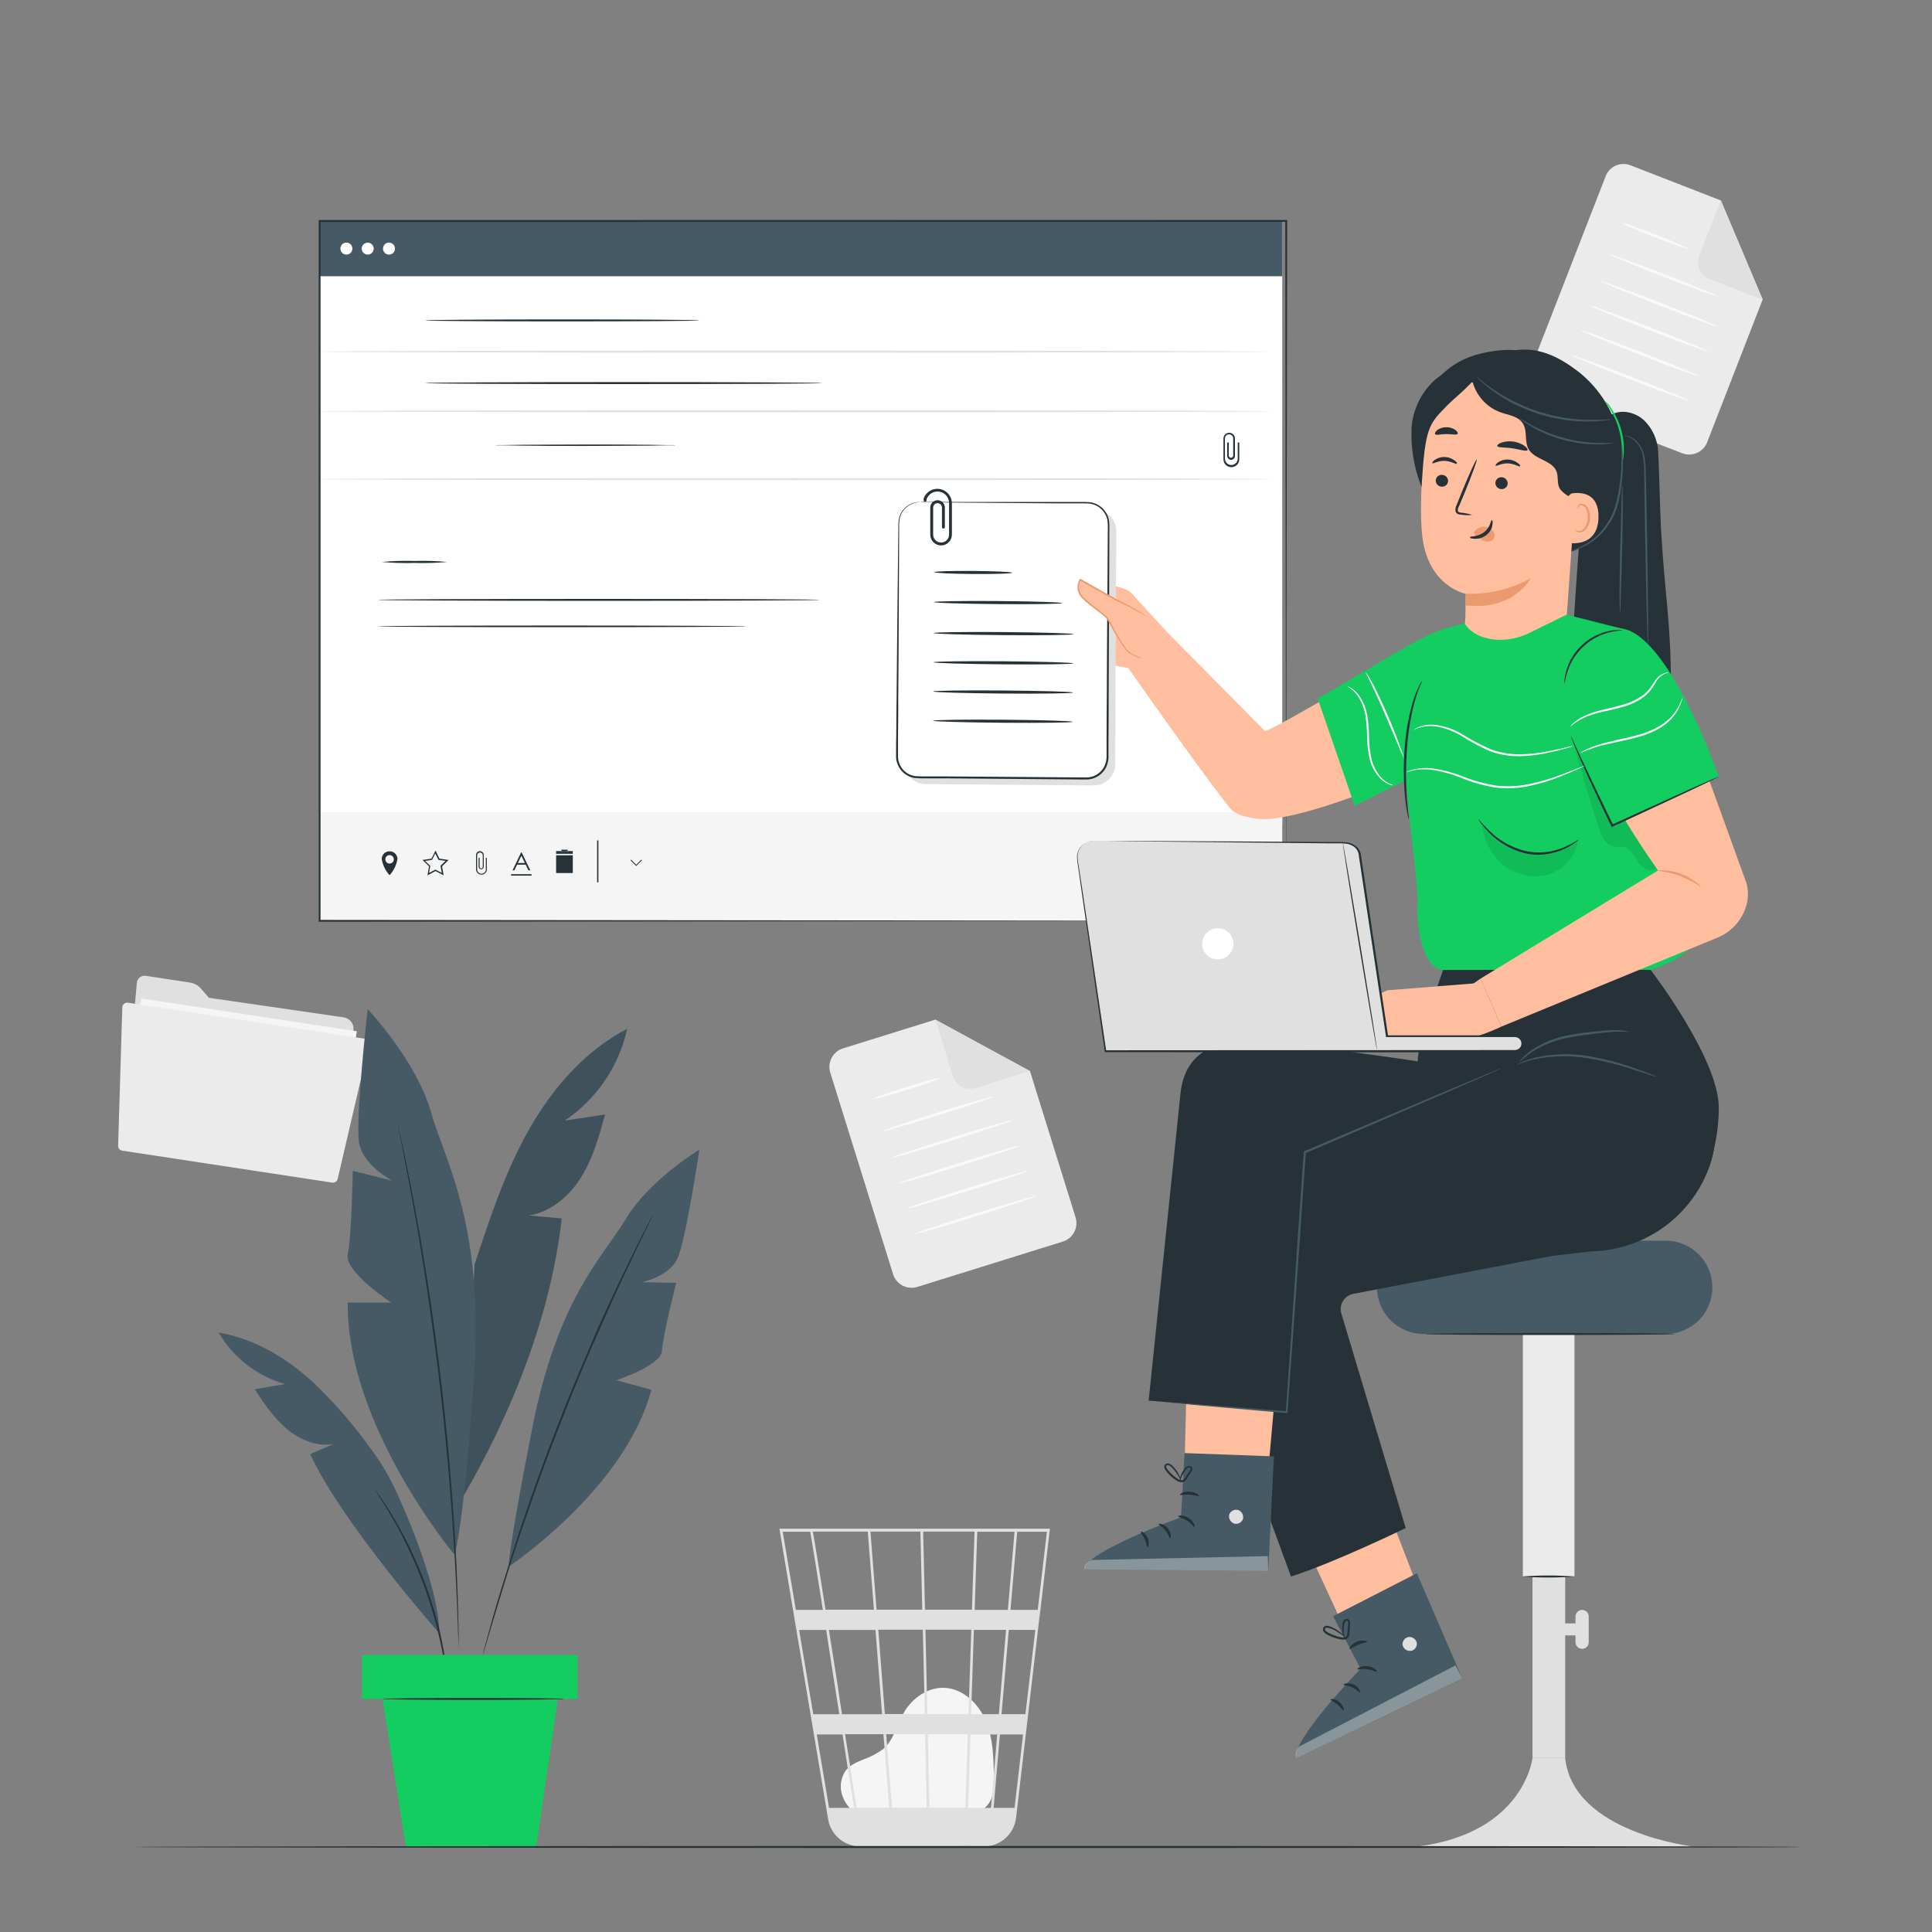 <svg width="840" height="840" viewBox="0 0 840 840" fill="none" xmlns="http://www.w3.org/2000/svg">
<rect x="0" y="0" width="840" height="840" fill="#808080" stroke="none"/>
<path d="M370.927 787.634C368.424 785.484 362.813 778.646 367.13 770.7C368.726 767.794 372.086 766.349 375.144 765.072C378.284 764.014 381.242 762.478 383.914 760.519C388.668 756.487 389.978 749.767 393.137 744.358C396.766 738.158 403.519 733.522 410.676 733.841C418.858 734.227 425.678 740.897 428.77 748.524C431.861 756.151 431.978 764.602 432.13 772.834C432.13 777.386 431.962 782.527 428.618 785.602C425.275 788.676 420.89 788.458 416.724 788.34L372.002 786.962" fill="#F5F5F5"/>
<path d="M456.473 664.658H338.873L360.058 790.978C360.498 793.616 361.68 796.075 363.464 798.068C365.249 800.061 367.563 801.506 370.138 802.234L370.558 802.351C370.894 802.435 371.23 802.553 371.599 802.62C372.387 802.77 373.184 802.859 373.985 802.889V803.04L374.556 802.956H426.989C427.953 802.956 428.916 802.86 429.862 802.671C432.923 802.196 435.746 800.732 437.897 798.502C440.048 796.273 441.409 793.399 441.773 790.322L451.92 703.248L452.374 699.787L456.406 665.28L456.473 664.658ZM434.28 745.298H422.218L423.427 708.641H437.422L434.28 745.298ZM438.598 708.641H450.139L445.838 745.298H435.456L438.598 708.641ZM404.107 785.921L403.368 754.001H420.756L419.698 785.921H404.107ZM385.308 754.001H402.209L402.931 785.921H387.811L385.308 754.001ZM386.618 785.921H372.456C371.112 777.319 369.365 766.147 367.416 754.001H384.098L386.618 785.921ZM384.72 745.231L381.864 708.574H401.234L402.091 745.231H384.72ZM403.2 745.231L402.36 708.574H422.302L421.075 745.231H403.2ZM402.158 699.871L401.369 665.902H423.713L422.587 699.871H402.158ZM400.982 699.871H381.108L378.454 665.902H400.176L400.982 699.871ZM379.966 699.871H358.915C358.176 695.167 357.47 690.732 356.832 686.734C354.648 673.008 353.825 667.85 353.354 665.902H377.294L379.966 699.871ZM380.654 708.658L383.494 745.315H366.089C365.501 741.602 364.913 737.839 364.409 734.076C363.048 725.424 361.67 716.772 360.394 708.658H380.654ZM364.946 745.315H353.59L347.441 708.658H359.201C360.914 719.897 362.88 732.48 364.913 745.231L364.946 745.315ZM366.324 754.118C368.004 765.139 369.684 775.958 371.364 786.039H360.461L355.118 754.118H366.324ZM420.907 786.039L421.966 754.118H433.574L430.853 786.039H420.907ZM423.763 699.938L424.889 665.969H441.101L438.211 699.938H423.763ZM352.279 665.969C352.75 668.438 354.9 681.794 357.773 699.938H346.013L340.318 665.969H352.279ZM441.118 786.039H432.012L434.734 754.118H444.814L441.118 786.039ZM451.198 699.938H439.354L442.26 665.969H455.179L451.198 699.938Z" fill="#E0E0E0"/>
<path d="M462.201 539.784L398.748 559.558C396.643 560.192 394.372 559.975 392.425 558.954C390.478 557.934 389.008 556.19 388.332 554.098L360.965 466.267C360.33 464.162 360.547 461.892 361.568 459.944C362.589 457.997 364.332 456.527 366.425 455.851L406.661 443.318L447.821 465.713L467.661 529.368C468.296 531.473 468.079 533.743 467.058 535.691C466.038 537.638 464.294 539.108 462.201 539.784V539.784Z" fill="#EBEBEB"/>
<path d="M406.661 443.318L414.372 468.031C414.99 469.981 416.355 471.606 418.169 472.55C419.983 473.495 422.097 473.682 424.049 473.071L447.821 465.662L406.661 443.318Z" fill="#E0E0E0"/>
<path d="M408.727 468.72C408.828 469.039 402.343 471.341 394.229 473.861C386.114 476.381 379.478 478.178 379.378 477.859C379.277 477.54 385.778 475.238 393.876 472.718C401.974 470.198 408.643 468.367 408.727 468.72Z" fill="#FAFAFA"/>
<path d="M432.046 476.75C432.146 477.07 421.411 480.698 408.072 484.848C394.733 488.998 383.83 492.122 383.729 491.803C383.628 491.484 394.363 487.855 407.719 483.706C421.075 479.556 431.945 476.431 432.046 476.75Z" fill="#FAFAFA"/>
<path d="M440.042 487.066C440.143 487.385 428.434 491.316 413.885 495.852C399.336 500.388 387.475 503.798 387.374 503.479C387.274 503.16 398.983 499.229 413.532 494.693C428.081 490.157 439.942 486.746 440.042 487.066Z" fill="#FAFAFA"/>
<path d="M443.52 498.07C443.621 498.389 431.911 502.32 417.362 506.856C402.814 511.392 390.953 514.802 390.852 514.483C390.751 514.164 402.461 510.233 417.01 505.697C431.558 501.161 443.369 497.75 443.52 498.07Z" fill="#FAFAFA"/>
<path d="M446.88 509.04C446.981 509.359 435.271 513.29 420.739 517.826C406.207 522.362 394.313 525.773 394.212 525.453C394.111 525.134 405.821 521.22 420.37 516.684C434.918 512.148 446.88 508.771 446.88 509.04Z" fill="#FAFAFA"/>
<path d="M450.324 520.094C450.425 520.414 438.715 524.345 424.183 528.881C409.651 533.417 397.774 536.827 397.673 536.508C397.572 536.189 409.282 532.258 423.814 527.722C438.346 523.186 450.24 519.775 450.324 520.094Z" fill="#FAFAFA"/>
<path d="M731.438 197.081L669.497 173.04C667.457 172.22 665.821 170.633 664.938 168.619C664.055 166.606 663.997 164.327 664.776 162.271L698.124 76.591C698.518 75.573 699.109 74.643 699.863 73.854C700.616 73.065 701.518 72.432 702.517 71.992C703.516 71.552 704.592 71.313 705.683 71.29C706.774 71.266 707.859 71.457 708.876 71.854L748.171 87.142L766.382 130.2L742.207 192.36C741.387 194.399 739.8 196.036 737.786 196.919C735.773 197.801 733.494 197.859 731.438 197.081V197.081Z" fill="#EBEBEB"/>
<path d="M748.171 87.041L738.78 111.166C738.4 112.116 738.213 113.132 738.229 114.155C738.245 115.178 738.465 116.188 738.874 117.125C739.283 118.063 739.875 118.91 740.615 119.618C741.354 120.325 742.226 120.878 743.181 121.246L766.382 130.267L748.171 87.041Z" fill="#E0E0E0"/>
<path d="M733.958 108.158C733.841 108.478 727.339 106.226 719.426 103.118C711.514 100.01 705.197 97.289 705.314 96.986C705.432 96.684 711.95 98.918 719.863 102.026C727.776 105.134 734.16 107.856 733.958 108.158Z" fill="#FAFAFA"/>
<path d="M747.163 129.007C747.045 129.31 736.394 125.462 723.374 120.389C710.354 115.315 699.854 110.964 700.006 110.662C700.157 110.359 710.774 114.24 723.811 119.28C736.848 124.32 747.281 128.688 747.163 129.007Z" fill="#FAFAFA"/>
<path d="M746.978 142.044C746.861 142.363 735.218 138.13 721.056 132.602C706.894 127.075 695.52 122.354 695.52 122.052C695.52 121.75 707.28 125.966 721.442 131.494C735.605 137.021 747.096 141.742 746.978 142.044Z" fill="#FAFAFA"/>
<path d="M742.795 152.88C742.678 153.182 731.035 148.966 716.873 143.438C702.71 137.911 691.27 133.19 691.387 132.871C691.505 132.552 703.147 136.802 717.31 142.313C731.472 147.823 742.93 152.477 742.795 152.88Z" fill="#FAFAFA"/>
<path d="M738.629 163.548C738.494 163.85 726.869 159.634 712.706 154.106C698.544 148.579 687.086 143.858 687.204 143.539C687.322 143.22 698.964 147.454 713.143 152.981C727.322 158.508 738.746 163.229 738.629 163.548Z" fill="#FAFAFA"/>
<path d="M734.446 174.283C734.311 174.602 722.685 170.369 708.523 164.858C694.361 159.348 682.903 154.56 683.038 154.291C683.172 154.022 694.798 158.205 708.96 163.733C723.122 169.26 734.563 173.981 734.446 174.283Z" fill="#FAFAFA"/>
<path d="M149.52 442.344C150.808 442.559 151.963 443.266 152.74 444.316C153.517 445.366 153.857 446.677 153.686 447.972C153.434 449.652 153.182 451.332 153.082 452.138L147.37 489.619C147.225 490.469 146.759 491.232 146.067 491.748C145.376 492.264 144.513 492.494 143.657 492.391L57.876 479.338C57.06 479.191 56.328 478.747 55.819 478.093C55.311 477.439 55.062 476.619 55.121 475.793L59.506 427.224C59.554 426.783 59.688 426.356 59.902 425.968C60.116 425.579 60.404 425.237 60.751 424.961C61.098 424.684 61.496 424.479 61.922 424.357C62.349 424.235 62.795 424.199 63.235 424.25L82.639 427.207C84.468 427.499 86.138 428.42 87.36 429.811L90.838 433.826L149.52 442.344Z" fill="#E0E0E0"/>
<path d="M155.136 448.371L61.395 434.11L52.79 490.68L146.53 504.94L155.136 448.371Z" fill="#F5F5F5"/>
<path d="M53.172 438.06L51.358 498.137C51.343 498.65 51.516 499.151 51.843 499.547C52.171 499.943 52.631 500.206 53.138 500.287L144.48 514.181C145.013 514.255 145.553 514.122 145.991 513.81C146.429 513.497 146.73 513.029 146.832 512.501L160.406 454.205C160.473 453.925 160.481 453.635 160.432 453.352C160.382 453.069 160.276 452.799 160.118 452.559C159.961 452.318 159.757 452.112 159.517 451.953C159.278 451.794 159.009 451.686 158.726 451.634L55.625 435.96C55.321 435.911 55.011 435.929 54.715 436.012C54.419 436.095 54.145 436.242 53.912 436.442C53.679 436.642 53.492 436.89 53.364 437.169C53.236 437.449 53.17 437.753 53.172 438.06V438.06Z" fill="#EBEBEB"/>
<path d="M272.664 447.317C254.184 456.926 239.921 473.441 229.706 491.652C219.492 509.863 212.906 529.805 206.388 549.646L200.676 651.84C222.23 615.166 239.551 572.04 244.222 529.754L229.874 528.461C239.501 526.999 247.565 520.061 252.706 511.762C257.846 503.462 260.484 493.97 263.071 484.579L245.566 487.2C259.391 477.885 269.097 463.602 272.664 447.317V447.317Z" fill="#455A64"/>
<g opacity="0.3">
<path opacity="0.3" d="M272.664 447.317C254.184 456.926 239.921 473.441 229.706 491.652C219.492 509.863 212.906 529.805 206.388 549.646L200.676 651.84C222.23 615.166 239.551 572.04 244.222 529.754L229.874 528.461C239.501 526.999 247.565 520.061 252.706 511.762C257.846 503.462 260.484 493.97 263.071 484.579L245.566 487.2C259.391 477.885 269.097 463.602 272.664 447.317V447.317Z" fill="black"/>
</g>
<path d="M197.484 675.83C197.484 675.83 150.679 619.819 151.2 566.345H170.117C170.117 566.345 149.52 552.838 151.2 545.278C152.88 537.718 153.384 509.04 153.384 509.04L170.671 513.374C170.671 513.374 157.702 506.89 156.089 496.574C154.476 486.259 159.869 438.782 159.869 438.782C159.869 438.782 180.936 460.925 187.421 483.605C193.906 506.285 210.941 532.762 205.901 601.91C200.861 671.059 197.484 675.83 197.484 675.83Z" fill="#455A64"/>
<path d="M221.206 681.123C221.206 681.123 271.925 647.338 283.181 604.229L267.977 600.096C267.977 600.096 287.448 593.729 287.801 587.295C288.154 580.86 294 557.76 294 557.76L279.166 557.458C279.166 557.458 290.926 555.072 294.554 547.176C298.183 539.28 304.08 499.851 304.08 499.851C304.08 499.851 282.24 513.055 272.16 529.872C262.08 546.689 242.525 564.245 231.403 620.928C220.282 677.611 221.206 681.123 221.206 681.123Z" fill="#455A64"/>
<path d="M172.654 487.704C172.728 487.889 172.784 488.08 172.822 488.275L173.225 489.955L174.703 496.675C175.358 499.548 176.114 503.093 176.938 507.209C177.761 511.325 178.735 516.012 179.676 521.22C181.692 531.603 183.809 544.035 185.976 557.844C188.143 571.654 190.193 586.908 192.074 602.935C193.956 618.963 195.334 634.284 196.426 648.295C197.518 662.307 198.24 674.823 198.66 685.39C198.912 690.682 199.046 695.47 199.164 699.653C199.282 703.836 199.382 707.482 199.416 710.439C199.45 713.395 199.416 715.63 199.416 717.243V719.007C199.442 719.207 199.442 719.411 199.416 719.611C199.394 719.416 199.394 719.219 199.416 719.023C199.416 718.57 199.416 717.982 199.416 717.243C199.416 715.563 199.282 713.362 199.181 710.439C199.08 707.515 198.979 703.87 198.778 699.67C198.576 695.47 198.442 690.699 198.139 685.423C197.635 674.856 196.795 662.307 195.72 648.363C194.645 634.419 193.133 619.131 191.302 603.103C189.47 587.076 187.354 571.855 185.287 558.029C183.221 544.203 181.104 531.804 179.172 521.405C178.265 516.197 177.341 511.51 176.551 507.377C175.762 503.244 175.073 499.699 174.485 496.81C173.897 493.92 173.46 491.77 173.158 490.09C173.023 489.367 172.906 488.779 172.838 488.41C172.751 488.182 172.689 487.945 172.654 487.704Z" fill="#263238"/>
<path d="M190.999 710.136C190.999 710.136 148.159 661.55 134.87 632.167L144.95 627.883C137.676 629.076 130.217 625.951 124.572 621.163C118.927 616.375 114.794 610.176 110.729 604.01L123.95 601.776C111.802 598.305 101.455 590.292 95.054 579.398C110.662 581.969 124.79 590.537 136.416 601.238C145.657 610.113 154.049 619.832 161.482 630.269C165.223 635.286 168.48 640.647 171.209 646.279C178.366 661.198 191.016 692.294 190.999 710.136Z" fill="#455A64"/>
<path d="M283.92 528.142C283.874 528.312 283.806 528.476 283.718 528.629L283.063 530.04L280.459 535.433C278.158 540.103 274.915 546.891 270.967 555.307C267.019 563.724 262.483 573.787 257.527 585.094C252.571 596.4 247.531 608.883 242.407 622.054C237.283 635.225 232.714 648.01 228.698 659.635C224.683 671.261 221.29 681.795 218.618 690.665C215.947 699.535 213.713 706.759 212.268 711.749L210.588 717.495C210.386 718.116 210.235 718.603 210.118 718.99C210 719.376 209.95 719.494 209.933 719.477C209.94 719.329 209.963 719.183 210 719.04C210.101 718.654 210.218 718.167 210.386 717.528C210.756 716.151 211.26 714.168 211.915 711.749C213.259 706.709 215.275 699.485 218.014 690.581C220.752 681.677 224.045 671.11 227.976 659.451C231.907 647.791 236.527 635.074 241.634 621.835C246.742 608.597 251.966 596.098 256.754 584.875C261.542 573.653 266.297 563.539 270.312 555.139C274.327 546.739 277.67 540.019 280.056 535.383L282.811 530.057C283.114 529.503 283.349 529.049 283.55 528.696C283.752 528.343 283.92 528.125 283.92 528.142Z" fill="#263238"/>
<path d="M194.628 730.968C194.521 730.682 194.453 730.382 194.426 730.078C194.309 729.389 194.174 728.532 194.006 727.491C193.67 725.256 193.116 722.014 192.326 718.049C191.537 714.084 190.462 709.363 189.067 704.206C187.673 699.048 185.842 693.437 183.674 687.641C181.507 681.845 179.088 676.486 176.77 671.664C174.451 666.842 172.133 662.592 170.05 659.098C167.966 655.603 166.286 652.815 165.01 650.916L163.615 648.699C163.426 648.456 163.278 648.183 163.178 647.892C163.397 648.103 163.589 648.34 163.75 648.598C164.17 649.169 164.674 649.858 165.278 650.714C166.606 652.562 168.42 655.318 170.537 658.795C172.654 662.273 175.006 666.49 177.408 671.294C179.81 676.099 182.196 681.526 184.414 687.339C186.631 693.151 188.429 698.88 189.84 703.92C191.251 708.96 192.242 713.849 192.948 717.864C193.654 721.879 194.124 725.122 194.342 727.373C194.443 728.431 194.527 729.288 194.594 729.977C194.653 730.304 194.664 730.638 194.628 730.968V730.968Z" fill="#263238"/>
<path d="M251.143 719.527H157.399V738.646H251.143V719.527Z" fill="#13CD61"/>
<path d="M166.337 738.662L176.467 802.973H233.117L242.559 738.662H166.337Z" fill="#13CD61"/>
<path d="M245.398 738.662C245.398 738.898 227.657 739.099 205.783 739.099C183.91 739.099 166.186 738.898 166.186 738.662C166.186 738.427 183.91 738.226 205.783 738.226C227.657 738.226 245.398 738.41 245.398 738.662Z" fill="#263238"/>
<path d="M557.491 96.079H138.885V358.277H557.491V96.079Z" fill="white"/>
<path d="M557.491 96.079H138.885V120.103H557.491V96.079Z" fill="#455A64"/>
<path d="M557.491 353.085H138.734V400.361H557.491V353.085Z" fill="#F5F5F5"/>
<path d="M224.818 375.95H228.564L229.74 378.403H230.546L226.8 370.591H226.582L222.835 378.403H223.642L224.818 375.95ZM226.699 372.053L228.211 375.228H225.12L226.699 372.053Z" fill="#263238"/>
<path d="M231.101 380.083H222.23V380.705H231.101V380.083Z" fill="#263238"/>
<path d="M169.68 370.138H169.092C168.242 370.197 167.447 370.577 166.867 371.201C166.287 371.825 165.965 372.646 165.967 373.498C166.385 375.978 167.465 378.3 169.092 380.218C169.092 380.218 169.31 380.621 169.68 380.218C171.307 378.3 172.387 375.978 172.805 373.498C172.807 372.646 172.485 371.825 171.905 371.201C171.325 370.577 170.53 370.197 169.68 370.138V370.138ZM169.378 375.463C169.011 375.463 168.654 375.354 168.349 375.151C168.045 374.947 167.808 374.657 167.669 374.319C167.529 373.98 167.494 373.607 167.567 373.249C167.639 372.89 167.817 372.56 168.077 372.303C168.337 372.045 168.668 371.87 169.028 371.801C169.387 371.731 169.759 371.77 170.097 371.913C170.434 372.055 170.721 372.295 170.922 372.601C171.123 372.907 171.229 373.266 171.226 373.632C171.226 374.115 171.035 374.578 170.695 374.921C170.356 375.264 169.894 375.459 169.411 375.463H169.378Z" fill="#263238"/>
<path d="M211.243 378C211.243 378.503 211.043 378.986 210.687 379.342C210.331 379.698 209.848 379.898 209.345 379.898C208.841 379.898 208.359 379.698 208.003 379.342C207.646 378.986 207.446 378.503 207.446 378V371.868C207.446 371.543 207.576 371.231 207.806 371.001C208.036 370.771 208.348 370.642 208.673 370.642C208.998 370.642 209.31 370.771 209.54 371.001C209.77 371.231 209.899 371.543 209.899 371.868V377.059C209.865 377.213 209.781 377.352 209.659 377.452C209.537 377.553 209.385 377.61 209.227 377.614C209.067 377.61 208.913 377.554 208.788 377.454C208.663 377.354 208.576 377.215 208.538 377.059V372.96H208.085V376.79V376.975C208.125 377.247 208.26 377.496 208.466 377.677C208.672 377.859 208.936 377.961 209.21 377.966C209.484 377.958 209.746 377.854 209.952 377.673C210.157 377.492 210.293 377.246 210.336 376.975V376.874C210.338 376.846 210.338 376.818 210.336 376.79V371.75C210.336 371.305 210.159 370.877 209.844 370.562C209.529 370.247 209.102 370.07 208.656 370.07C208.211 370.07 207.783 370.247 207.468 370.562C207.153 370.877 206.976 371.305 206.976 371.75V378.168C207.034 378.752 207.307 379.293 207.742 379.687C208.176 380.081 208.741 380.3 209.328 380.301C209.914 380.304 210.479 380.086 210.912 379.69C211.345 379.295 211.613 378.752 211.663 378.168V378.168V372.96H211.21L211.243 378Z" fill="#263238"/>
<path d="M191.05 373.33L189.37 369.768L187.606 373.33L183.691 373.901L186.53 376.673L185.858 380.57L189.37 378.722L192.881 380.57L192.209 376.673L195.048 373.901L191.05 373.33ZM192.058 379.529L189.302 378.084L186.547 379.529L187.051 376.622V376.471L184.8 374.304L187.874 373.85L189.252 371.062L190.63 373.85L193.704 374.304L191.638 376.32L191.52 376.438L192.058 379.529Z" fill="#263238"/>
<path d="M260.182 365.4H259.61V383.628H260.182V365.4Z" fill="#263238"/>
<path d="M249.043 371.851H241.786V379.579H249.043V371.851Z" fill="#263238"/>
<path d="M244.07 370.037V370.625H246.742V370.037H249.026V371.229H241.786V370.037H244.07Z" fill="#263238"/>
<path d="M246.742 369.432H244.07V370.02H246.742V369.432Z" fill="#263238"/>
<path d="M246.742 370.037H244.07V370.625H246.742V370.037Z" fill="#263238"/>
<path d="M276.612 375.984L278.83 373.766L279.099 374.035L276.612 376.522L274.109 374.035L274.378 373.766L276.612 375.984Z" fill="#263238"/>
<path d="M534.408 188.16C533.769 188.164 533.155 188.414 532.695 188.858C532.235 189.302 531.964 189.907 531.938 190.546V190.546V199.92C531.999 200.79 532.388 201.604 533.025 202.198C533.663 202.793 534.502 203.124 535.374 203.124C536.246 203.124 537.085 202.793 537.723 202.198C538.36 201.604 538.749 200.79 538.81 199.92V199.92V192.36H538.138V199.601C538.083 200.301 537.767 200.955 537.251 201.431C536.736 201.908 536.059 202.173 535.357 202.173C534.655 202.173 533.979 201.908 533.463 201.431C532.948 200.955 532.631 200.301 532.577 199.601V190.63C532.577 190.153 532.766 189.696 533.103 189.358C533.44 189.021 533.898 188.832 534.374 188.832C534.851 188.832 535.308 189.021 535.646 189.358C535.983 189.696 536.172 190.153 536.172 190.63V198.24C536.119 198.464 535.993 198.663 535.813 198.806C535.633 198.949 535.411 199.028 535.181 199.03C534.961 199.015 534.751 198.93 534.582 198.788C534.413 198.646 534.293 198.454 534.24 198.24V192.377H533.568V197.988V198.24C533.568 198.685 533.745 199.113 534.06 199.428C534.375 199.743 534.802 199.92 535.248 199.92C535.694 199.92 536.121 199.743 536.436 199.428C536.751 199.113 536.928 198.685 536.928 198.24V198.089C536.928 198.089 536.928 198.005 536.928 197.971V190.546C536.902 189.898 536.624 189.286 536.153 188.84C535.682 188.395 535.056 188.151 534.408 188.16V188.16Z" fill="#263238"/>
<path d="M304.164 139.305C304.164 139.541 277.418 139.742 244.423 139.742C211.428 139.742 184.682 139.541 184.682 139.305C184.682 139.07 211.428 138.869 244.423 138.869C277.418 138.869 304.164 139.053 304.164 139.305Z" fill="#263238"/>
<path d="M357.521 166.555C357.521 166.807 318.881 166.992 271.102 166.992C223.322 166.992 184.682 166.807 184.682 166.555C184.682 166.303 223.322 166.118 271.102 166.118C318.881 166.118 357.521 166.32 357.521 166.555Z" fill="#263238"/>
<path d="M293.614 193.62C293.351 193.645 293.087 193.645 292.824 193.62H290.539L282.139 193.754C275.066 193.754 265.339 193.889 254.554 193.889C243.768 193.889 234.024 193.889 226.968 193.754L218.568 193.62H216.3C216.032 193.644 215.762 193.644 215.494 193.62C215.756 193.545 216.028 193.511 216.3 193.519H218.568L226.968 193.385C234.024 193.385 243.768 193.267 254.554 193.267C265.339 193.267 275.066 193.267 282.139 193.385L290.539 193.519H292.824C293.091 193.51 293.358 193.544 293.614 193.62V193.62Z" fill="#263238"/>
<path d="M552.972 208.32C552.972 208.555 460.27 208.757 345.946 208.757C231.621 208.757 138.885 208.572 138.885 208.32C138.885 208.068 231.571 207.883 345.946 207.883C460.32 207.883 552.972 208.085 552.972 208.32Z" fill="#E0E0E0"/>
<path d="M552.972 178.819C552.972 179.071 460.236 179.256 345.862 179.256C231.487 179.256 138.734 179.071 138.734 178.819C138.734 178.567 231.454 178.382 345.862 178.382C460.27 178.382 552.972 178.584 552.972 178.819Z" fill="#E0E0E0"/>
<path d="M552.972 152.88C552.972 153.115 460.27 153.317 345.946 153.317C231.621 153.317 138.885 153.166 138.885 152.88C138.885 152.594 231.571 152.443 345.946 152.443C460.32 152.443 552.972 152.695 552.972 152.88Z" fill="#E0E0E0"/>
<path d="M194.477 244.322C189.747 244.755 184.995 244.901 180.247 244.759C175.494 244.901 170.736 244.755 166.001 244.322C170.736 243.89 175.494 243.744 180.247 243.886C184.995 243.744 189.747 243.89 194.477 244.322V244.322Z" fill="#263238"/>
<path d="M356.614 260.803C356.614 261.038 313.505 261.24 260.366 261.24C207.228 261.24 164.102 261.038 164.102 260.803C164.102 260.568 207.194 260.4 260.4 260.4C313.606 260.4 356.614 260.568 356.614 260.803Z" fill="#263238"/>
<path d="M324.677 272.328C324.677 272.529 288.725 272.697 244.389 272.697C200.054 272.697 164.102 272.529 164.102 272.328C164.102 272.126 200.037 271.958 244.389 271.958C288.741 271.958 324.677 272.16 324.677 272.328Z" fill="#263238"/>
<path d="M150.612 110.695C152.05 110.695 153.216 109.529 153.216 108.091C153.216 106.653 152.05 105.487 150.612 105.487C149.174 105.487 148.008 106.653 148.008 108.091C148.008 109.529 149.174 110.695 150.612 110.695Z" fill="white"/>
<path d="M159.869 110.695C161.307 110.695 162.473 109.529 162.473 108.091C162.473 106.653 161.307 105.487 159.869 105.487C158.431 105.487 157.265 106.653 157.265 108.091C157.265 109.529 158.431 110.695 159.869 110.695Z" fill="white"/>
<path d="M169.125 110.695C170.564 110.695 171.729 109.529 171.729 108.091C171.729 106.653 170.564 105.487 169.125 105.487C167.687 105.487 166.521 106.653 166.521 108.091C166.521 109.529 167.687 110.695 169.125 110.695Z" fill="white"/>
<path d="M559.171 400.344C559.171 397.421 559.02 280.594 558.818 96.079L559.171 96.432L138.919 96.516L139.356 96.079C139.356 205.162 139.356 308.616 139.356 400.344L138.953 399.958L559.238 400.344L138.953 400.747H138.566V400.344C138.566 308.616 138.566 205.162 138.566 96.079V95.642H139.037H559.289H559.642V95.995C559.306 280.56 559.171 397.421 559.171 400.344Z" fill="#263238"/>
<path d="M687.876 705.818H678.166V711.043H687.876V705.818Z" fill="#E0E0E0"/>
<path d="M684.549 574.14H662.122V685.373H684.549V574.14Z" fill="#EBEBEB"/>
<path d="M724.231 580.003H618.962C613.584 580.003 608.427 577.867 604.624 574.064C600.821 570.261 598.685 565.104 598.685 559.726V559.726C598.683 557.061 599.206 554.423 600.224 551.961C601.242 549.498 602.735 547.261 604.618 545.376C606.501 543.492 608.737 541.996 611.199 540.976C613.66 539.956 616.298 539.431 618.962 539.431H724.231C726.896 539.431 729.534 539.956 731.995 540.976C734.456 541.996 736.692 543.492 738.576 545.376C740.459 547.261 741.952 549.498 742.97 551.961C743.988 554.423 744.511 557.061 744.509 559.726V559.726C744.509 562.388 743.984 565.025 742.965 567.486C741.946 569.946 740.453 572.181 738.57 574.064C736.687 575.947 734.451 577.441 731.991 578.46C729.531 579.479 726.894 580.003 724.231 580.003Z" fill="#455A64"/>
<path d="M680.518 685.373H666.305V764.333H680.518V685.373Z" fill="#E0E0E0"/>
<path d="M616.409 802.822C613.62 803.174 736.176 802.822 736.176 802.822C736.176 802.822 683.894 796.975 680.518 764.333H666.305C666.305 764.333 662.726 796.925 616.409 802.822Z" fill="#E0E0E0"/>
<path d="M728.398 580.003C728.398 580.238 704.054 580.44 674.033 580.44C644.011 580.44 619.668 580.238 619.668 580.003C619.668 579.768 644.011 579.566 674.033 579.566C704.054 579.566 728.398 579.768 728.398 580.003Z" fill="#263238"/>
<path d="M684.533 685.44C677.006 686.021 669.446 686.021 661.92 685.44C669.452 684.858 677.018 684.858 684.549 685.44H684.533Z" fill="#263238"/>
<path d="M687.876 716.889C687.117 716.889 686.389 716.589 685.851 716.054C685.312 715.519 685.008 714.792 685.003 714.033V702.828C685.008 702.067 685.312 701.339 685.849 700.801C686.387 700.264 687.115 699.959 687.876 699.955V699.955C688.637 699.959 689.365 700.264 689.902 700.801C690.44 701.339 690.744 702.067 690.749 702.828V714C690.751 714.379 690.678 714.754 690.535 715.104C690.392 715.455 690.18 715.774 689.913 716.042C689.646 716.311 689.329 716.524 688.979 716.669C688.63 716.815 688.255 716.889 687.876 716.889Z" fill="#E0E0E0"/>
<path d="M463.882 256.536C463.882 256.536 468.804 251.143 470.299 251.025C471.794 250.908 487.099 255.494 487.099 255.494C488.874 255.83 490.53 256.624 491.904 257.796C493.282 259.476 508.418 275.856 508.418 275.856L491.618 290.673C491.618 290.673 471.895 287.129 470.182 285.062C468.468 282.996 467.09 279.686 468.35 278.645C467.502 277.192 467.104 275.519 467.208 273.84C467.484 272.657 467.826 271.49 468.233 270.345C468.233 270.345 465.259 268.212 465.142 266.733C465.105 265.936 464.911 265.154 464.57 264.432L463.882 263.289V256.536Z" fill="#FFBE9D"/>
<path d="M470.753 259.745C470.837 259.745 470.753 260.266 470.484 261.022C470.097 262.031 469.455 262.923 468.619 263.609C468.179 263.949 467.67 264.19 467.128 264.315C466.585 264.44 466.022 264.445 465.477 264.331C464.637 264.113 464.301 263.659 464.369 263.609C464.436 263.558 464.839 263.777 465.561 263.844C466.507 263.888 467.439 263.603 468.199 263.038C468.942 262.412 469.562 261.654 470.03 260.803C470.4 260.131 470.652 259.711 470.753 259.745Z" fill="#EB996E"/>
<path d="M403.368 221.273C400.94 221.259 398.604 222.208 396.873 223.911C395.142 225.614 394.155 227.933 394.128 230.362L393.339 331.682C393.325 334.111 394.273 336.446 395.977 338.178C397.68 339.909 399.999 340.896 402.427 340.922L475.625 341.494C478.053 341.507 480.389 340.559 482.12 338.856C483.851 337.153 484.838 334.833 484.865 332.405L485.352 231.034C485.361 229.8 485.126 228.576 484.661 227.433C484.196 226.29 483.51 225.251 482.642 224.373C481.774 223.496 480.742 222.799 479.604 222.322C478.466 221.844 477.245 221.596 476.011 221.592L403.368 221.273Z" fill="#E0E0E0"/>
<path d="M443.52 252C443.52 252.37 435.943 252.605 426.586 252.538C417.228 252.47 409.651 252.101 409.651 251.731C409.651 251.362 417.245 251.126 426.602 251.21C435.96 251.294 443.52 251.681 443.52 252Z" fill="#E0E0E0"/>
<path d="M465.192 265.238C465.192 265.608 452.693 265.81 437.304 265.675C421.915 265.541 409.45 265.171 409.45 264.802C409.45 264.432 421.932 264.23 437.321 264.348C452.71 264.466 465.192 264.869 465.192 265.238Z" fill="#E0E0E0"/>
<path d="M470.098 278.745C470.098 279.115 456.49 279.3 439.706 279.165C422.923 279.031 409.332 278.628 409.332 278.258C409.332 277.889 422.94 277.704 439.723 277.838C456.506 277.973 470.098 278.376 470.098 278.745Z" fill="#E0E0E0"/>
<path d="M469.997 291.446C469.997 291.816 456.389 292.001 439.622 291.866C422.856 291.732 409.231 291.329 409.231 290.959C409.231 290.59 422.839 290.405 439.622 290.539C456.406 290.674 469.997 291.077 469.997 291.446Z" fill="#E0E0E0"/>
<path d="M469.896 304.08C469.896 304.449 456.288 304.634 439.522 304.5C422.755 304.365 409.13 303.962 409.13 303.593C409.13 303.223 422.738 303.038 439.522 303.173C456.305 303.307 469.896 303.777 469.896 304.08Z" fill="#E0E0E0"/>
<path d="M469.795 316.848C469.795 317.218 456.187 317.402 439.421 317.268C422.654 317.134 409.03 316.73 409.046 316.378C409.063 316.025 422.638 315.806 439.421 315.941C456.204 316.075 469.795 316.478 469.795 316.848Z" fill="#E0E0E0"/>
<path d="M399.974 218.249C398.772 218.24 397.58 218.468 396.465 218.92C395.351 219.372 394.337 220.039 393.48 220.883C392.624 221.727 391.942 222.731 391.474 223.839C391.005 224.946 390.76 226.135 390.751 227.338L389.945 328.658C389.931 331.087 390.88 333.422 392.583 335.154C394.286 336.885 396.605 337.872 399.034 337.898L472.248 338.47C473.45 338.478 474.643 338.25 475.757 337.798C476.871 337.346 477.886 336.679 478.742 335.835C479.598 334.991 480.28 333.987 480.749 332.88C481.217 331.772 481.462 330.583 481.471 329.381L481.975 227.993C481.984 225.505 481.006 223.115 479.254 221.348C477.503 219.581 475.122 218.581 472.634 218.568L399.974 218.249Z" fill="white"/>
<path d="M399.974 218.249C399.974 218.249 400.344 218.249 401.033 218.249H404.107H415.951H459.514H470.215C471.471 218.205 472.728 218.244 473.978 218.366C475.297 218.548 476.563 219.002 477.696 219.699C478.83 220.396 479.806 221.321 480.564 222.415C481.366 223.531 481.911 224.81 482.16 226.161C482.341 227.509 482.397 228.87 482.328 230.227C482.328 241.046 482.244 252.605 482.194 264.751C482.143 276.897 482.093 289.665 482.026 302.904C482.026 309.506 482.026 316.243 481.942 323.064C481.942 324.744 481.942 326.424 481.942 328.221C482.069 330.014 481.746 331.81 481.001 333.446C480.212 335.103 478.965 336.499 477.408 337.469C475.851 338.44 474.049 338.944 472.214 338.923L431.239 338.587L411.768 338.419H402.326C400.757 338.446 399.186 338.39 397.622 338.251C396.036 338.008 394.542 337.354 393.288 336.353C392.052 335.389 391.07 334.139 390.426 332.711C389.782 331.282 389.496 329.718 389.592 328.154C389.592 325.181 389.592 322.257 389.676 319.385C389.676 313.622 389.777 308.028 389.827 302.585C389.928 291.765 390.029 281.702 390.113 272.496C390.314 254.133 390.482 239.265 390.6 228.95C390.555 227.728 390.651 226.505 390.886 225.305C391.138 224.25 391.576 223.249 392.179 222.348C393.123 220.935 394.436 219.807 395.976 219.089C396.921 218.658 397.932 218.391 398.966 218.299C399.313 218.273 399.661 218.273 400.008 218.299C398.64 218.356 397.297 218.687 396.06 219.273C394.568 219.995 393.302 221.11 392.398 222.499C391.821 223.38 391.411 224.36 391.188 225.389C390.972 226.568 390.887 227.769 390.936 228.967C390.936 239.282 390.818 254.167 390.734 272.529C390.734 281.719 390.617 291.799 390.55 302.601C390.55 308.011 390.55 313.605 390.449 319.401C390.449 322.291 390.449 325.214 390.449 328.171C390.353 329.612 390.608 331.054 391.193 332.374C391.779 333.694 392.676 334.852 393.809 335.748C394.971 336.639 396.341 337.217 397.79 337.428C399.31 337.555 400.835 337.606 402.36 337.579H411.802L431.29 337.713L472.248 338.033C473.925 338.052 475.572 337.587 476.99 336.693C478.409 335.799 479.539 334.514 480.245 332.993C480.934 331.472 481.234 329.803 481.118 328.137C481.118 326.457 481.118 324.777 481.118 322.997C481.118 316.176 481.152 309.456 481.219 302.837C481.219 289.615 481.37 276.847 481.438 264.701C481.505 252.554 481.589 240.996 481.656 230.177C481.717 228.859 481.666 227.538 481.505 226.229C481.269 224.984 480.771 223.805 480.043 222.768C479.339 221.749 478.433 220.886 477.381 220.233C476.329 219.58 475.153 219.15 473.928 218.971C472.752 218.82 471.492 218.887 470.266 218.853H466.62H459.564L416.002 218.517L404.158 218.383H401.083L399.974 218.249Z" fill="#263238"/>
<path d="M440.059 249.026C440.059 249.396 432.466 249.631 423.108 249.564C413.75 249.497 406.19 249.127 406.19 248.758C406.19 248.388 413.767 248.153 423.125 248.237C432.482 248.321 440.059 248.64 440.059 249.026Z" fill="#263238"/>
<path d="M461.798 262.214C461.798 262.584 449.316 262.786 433.927 262.651C418.538 262.517 406.056 262.147 406.056 261.778C406.056 261.408 418.538 261.206 433.944 261.324C449.349 261.442 461.798 261.845 461.798 262.214Z" fill="#263238"/>
<path d="M466.721 275.721C466.721 276.091 453.113 276.276 436.329 276.141C419.546 276.007 405.955 275.604 405.955 275.234C405.955 274.865 419.563 274.68 436.346 274.814C453.13 274.949 466.721 275.352 466.721 275.721Z" fill="#263238"/>
<path d="M466.62 288.422C466.62 288.792 453.012 288.977 436.229 288.842C419.446 288.708 405.854 288.305 405.854 287.935C405.854 287.566 419.463 287.381 436.246 287.515C453.029 287.65 466.62 288.053 466.62 288.422Z" fill="#263238"/>
<path d="M466.519 301.123C466.519 301.493 452.911 301.678 436.128 301.543C419.345 301.409 405.754 301.006 405.754 300.636C405.754 300.266 419.362 300.082 436.145 300.216C452.928 300.35 466.519 300.72 466.519 301.123Z" fill="#263238"/>
<path d="M466.418 313.824C466.418 314.194 452.81 314.378 436.027 314.244C419.244 314.11 405.653 313.706 405.653 313.354C405.653 313.001 419.261 312.782 436.044 312.917C452.827 313.051 466.418 313.454 466.418 313.824Z" fill="#263238"/>
<path d="M409.181 237.149C407.929 237.149 406.728 236.651 405.843 235.766C404.957 234.881 404.46 233.68 404.46 232.428V220.668C404.46 219.826 404.795 219.018 405.39 218.423C405.986 217.827 406.793 217.493 407.635 217.493C408.477 217.493 409.285 217.827 409.88 218.423C410.476 219.018 410.81 219.826 410.81 220.668V229.068C410.825 229.159 410.82 229.253 410.796 229.342C410.771 229.431 410.727 229.514 410.667 229.585C410.607 229.655 410.532 229.712 410.448 229.751C410.364 229.79 410.273 229.81 410.18 229.81C410.088 229.81 409.996 229.79 409.912 229.751C409.828 229.712 409.754 229.655 409.694 229.585C409.634 229.514 409.59 229.431 409.565 229.342C409.541 229.253 409.535 229.159 409.55 229.068V220.668C409.55 220.16 409.349 219.673 408.989 219.314C408.63 218.955 408.143 218.753 407.635 218.753C407.127 218.753 406.64 218.955 406.281 219.314C405.922 219.673 405.72 220.16 405.72 220.668V232.428C405.72 233.346 406.085 234.226 406.734 234.875C407.383 235.524 408.263 235.889 409.181 235.889C410.099 235.889 410.979 235.524 411.628 234.875C412.277 234.226 412.642 233.346 412.642 232.428V218.87C412.673 217.67 412.274 216.497 411.517 215.565C410.76 214.632 409.695 214 408.513 213.783C407.332 213.567 406.112 213.779 405.073 214.382C404.034 214.985 403.245 215.939 402.847 217.073V217.627C402.823 217.777 402.746 217.913 402.631 218.011C402.515 218.109 402.369 218.162 402.217 218.162C402.066 218.162 401.919 218.109 401.804 218.011C401.689 217.913 401.612 217.777 401.587 217.627V216.955C401.571 216.889 401.571 216.82 401.587 216.754C402.08 215.342 403.058 214.15 404.346 213.392C405.635 212.633 407.151 212.356 408.624 212.61C410.098 212.864 411.434 213.632 412.394 214.779C413.354 215.925 413.876 217.375 413.868 218.87V232.428C413.868 233.674 413.375 234.87 412.497 235.754C411.619 236.639 410.427 237.14 409.181 237.149Z" fill="#263238"/>
<path d="M498.59 268.162L490.56 263.122L469.997 252.269C469.997 252.269 465.914 256.234 472.819 261.946L481.32 268.666C481.32 268.666 488.88 282.526 490.493 283.534C493.44 284.926 496.457 286.165 499.531 287.246L498.59 268.162Z" fill="#FFBE9D"/>
<path d="M500.321 287.633C500.038 287.614 499.761 287.551 499.497 287.448C498.96 287.297 498.17 287.078 497.162 286.725C496.154 286.373 494.945 285.953 493.567 285.331C492.829 285.011 492.111 284.646 491.417 284.239C490.606 283.782 489.898 283.165 489.333 282.425C486.757 278.818 484.439 275.034 482.395 271.101L481.454 269.421C481.145 268.892 480.734 268.43 480.245 268.061C479.287 267.221 478.212 266.381 477.153 265.574C474.872 263.923 472.69 262.139 470.618 260.232C469.487 259.18 468.752 257.771 468.538 256.241C468.323 254.711 468.643 253.154 469.442 251.832L469.61 251.58L469.896 251.748C478.111 256.385 485.201 260.618 490.56 263.105C493.164 264.533 495.146 265.809 496.507 266.666L498.069 267.691C498.255 267.81 498.429 267.945 498.59 268.094C498.383 268.024 498.186 267.928 498.002 267.809L496.322 266.885C494.911 266.078 492.878 264.852 490.274 263.525C484.865 261.156 477.708 256.973 469.493 252.369L469.929 252.269C469.228 253.408 468.966 254.763 469.19 256.082C469.414 257.468 470.066 258.749 471.055 259.745C473.114 261.612 475.267 263.373 477.506 265.02C478.582 265.86 479.64 266.7 480.631 267.54C480.884 267.762 481.125 267.998 481.353 268.245C481.591 268.496 481.799 268.772 481.975 269.069C482.278 269.64 482.597 270.177 482.899 270.749C484.888 274.666 487.133 278.449 489.619 282.072C490.694 283.345 492.068 284.332 493.617 284.945C494.961 285.583 496.154 286.053 497.146 286.44L499.413 287.28C499.723 287.378 500.026 287.496 500.321 287.633V287.633Z" fill="#EB996E"/>
<path d="M722.131 229.051C721.845 224.011 721.224 199.786 720.921 196.09C720.613 191.041 718.44 186.287 714.823 182.75C711.161 179.39 705.465 177.878 700.98 180.079C699.52 180.45 698.184 181.2 697.107 182.254C696.031 183.307 695.251 184.626 694.848 186.077C684.633 222.398 686.246 261.072 681.727 298.637C695.066 300.804 713.009 299.914 726.499 299.208C726.499 269.22 723.962 261.442 722.131 229.051Z" fill="#263238"/>
<path d="M716.503 280.274C716.427 279.955 716.393 279.628 716.402 279.3C716.402 278.561 716.318 277.62 716.268 276.511C716.184 273.974 716.083 270.497 715.949 266.263C715.764 257.51 715.512 245.599 715.243 232.445C715.142 225.859 715.042 219.576 714.958 213.83C714.958 210.974 714.958 208.253 714.857 205.716C714.903 203.371 714.74 201.026 714.37 198.71C714.163 197.043 713.59 195.442 712.693 194.022C711.795 192.602 710.595 191.398 709.178 190.495C708.09 189.91 706.897 189.545 705.667 189.42H705.902C706.148 189.396 706.396 189.396 706.642 189.42C707.587 189.499 708.507 189.768 709.346 190.209C710.674 190.931 711.822 191.941 712.706 193.166C713.859 194.791 714.639 196.649 714.991 198.609C715.396 200.956 715.592 203.334 715.579 205.716C715.579 208.269 715.697 210.974 715.764 213.83C715.882 219.576 715.999 225.859 716.117 232.461C716.302 245.599 716.453 257.51 716.57 266.263C716.57 270.514 716.57 273.974 716.57 276.528C716.57 277.654 716.57 278.577 716.57 279.317C716.586 279.637 716.564 279.959 716.503 280.274V280.274Z" fill="#455A64"/>
<path d="M704.374 266.498C704.25 265.777 704.2 265.046 704.222 264.314C704.222 262.903 704.138 260.854 704.138 258.334C704.138 253.294 704.239 246.338 704.424 238.661C704.609 230.983 704.827 224.196 704.978 218.971C704.978 216.602 705.113 214.603 705.18 213.024C705.167 212.287 705.223 211.55 705.348 210.823C705.484 211.548 705.541 212.287 705.516 213.024C705.516 214.435 705.516 216.384 705.6 218.988C705.6 224.028 705.499 230.983 705.298 238.678C705.096 246.372 704.894 253.126 704.76 258.35C704.676 260.719 704.609 262.718 704.558 264.314C704.573 265.047 704.511 265.779 704.374 266.498V266.498Z" fill="#455A64"/>
<path d="M659.82 152.141C669.9 151.099 678.3 155.501 686.263 161.599C694.239 167.88 700.102 176.451 703.063 186.161C706.238 196.241 706.289 210.605 702.677 220.567C701.061 225.285 698.324 229.539 694.701 232.966C691.079 236.392 686.678 238.889 681.878 240.24C667.951 244.171 652.26 242.575 641.306 233.117C630.353 223.658 624.725 208.824 625.111 194.359C625.237 184.305 628.529 174.547 634.519 166.471C637.532 162.485 641.333 159.161 645.686 156.707C650.038 154.253 654.85 152.722 659.82 152.208" fill="#263238"/>
<path d="M685.776 187.639C684.566 183.758 685.406 179.558 685.104 175.51C684.415 166.589 677.762 159.046 669.749 155.047C662.29 151.351 652.949 151.435 643.474 153.821C636.937 155.339 630.969 158.69 626.27 163.481C623.27 166.747 621.094 170.684 619.925 174.963C618.756 179.241 618.628 183.738 619.55 188.076L665.196 184.447C669.194 188.227 673.31 192.074 678.317 194.359C679.756 195.111 681.364 195.481 682.987 195.434C683.794 195.388 684.571 195.112 685.226 194.639C685.881 194.166 686.386 193.515 686.683 192.763C687.12 191.066 686.297 189.319 685.776 187.639Z" fill="#263238"/>
<path d="M641.76 166.32L680.686 177.274C682.519 177.516 684.194 178.438 685.379 179.856C686.565 181.275 687.174 183.088 687.087 184.934L681.022 270.329C680.614 276.168 678.287 281.708 674.402 286.087L670.32 290.64C661.013 301.14 643.692 298.889 637.947 286.087C637.598 285.355 637.344 284.582 637.191 283.786C637.073 283.141 636.989 282.49 636.939 281.837C636.539 277.514 636.596 273.161 637.107 268.85C637.224 261.223 637.308 258.098 637.291 258.166C637.275 258.233 621.281 255.074 618.492 233.974C617.115 223.49 618.106 206.388 619.349 192.41C620.407 179.76 629.177 164.64 641.76 166.32Z" fill="#FFBE9D"/>
<path d="M624.238 208.807C624.21 209.509 624.458 210.194 624.929 210.715C625.4 211.236 626.057 211.553 626.758 211.596C627.099 211.631 627.444 211.597 627.772 211.497C628.1 211.397 628.405 211.233 628.67 211.014C628.934 210.795 629.152 210.526 629.311 210.222C629.47 209.918 629.567 209.586 629.597 209.244C629.625 208.542 629.376 207.857 628.905 207.336C628.434 206.815 627.778 206.499 627.077 206.455C626.736 206.42 626.391 206.454 626.062 206.554C625.734 206.654 625.429 206.818 625.165 207.037C624.901 207.256 624.683 207.525 624.523 207.829C624.364 208.133 624.267 208.465 624.238 208.807V208.807Z" fill="#263238"/>
<path d="M622.759 201.381C623.078 201.751 625.162 200.289 628.068 200.373C630.974 200.457 633.108 202.053 633.377 201.617C633.645 201.18 633.209 200.827 632.301 200.121C631.068 199.227 629.591 198.729 628.068 198.693C626.561 198.649 625.078 199.085 623.834 199.937C622.927 200.592 622.608 201.23 622.759 201.381Z" fill="#263238"/>
<path d="M650.16 209.849C650.132 210.551 650.381 211.235 650.852 211.757C651.323 212.278 651.979 212.594 652.68 212.637C653.022 212.674 653.368 212.643 653.697 212.544C654.026 212.445 654.332 212.281 654.597 212.061C654.861 211.842 655.079 211.572 655.238 211.267C655.396 210.962 655.492 210.628 655.519 210.285C655.543 209.585 655.293 208.902 654.823 208.382C654.353 207.862 653.699 207.544 652.999 207.497C652.658 207.462 652.313 207.496 651.985 207.595C651.657 207.695 651.351 207.859 651.087 208.078C650.823 208.297 650.605 208.566 650.446 208.87C650.287 209.174 650.189 209.507 650.16 209.849V209.849Z" fill="#263238"/>
<path d="M650.261 202.473C650.58 202.843 652.663 201.381 655.553 201.465C658.442 201.549 660.593 203.145 660.862 202.709C661.13 202.272 660.71 201.919 659.786 201.213C658.554 200.317 657.077 199.819 655.553 199.785C654.046 199.744 652.564 200.179 651.319 201.029C650.412 201.684 650.16 202.322 650.261 202.473Z" fill="#263238"/>
<path d="M640.08 223.894C638.564 223.375 636.99 223.048 635.393 222.919C634.654 222.818 633.965 222.667 633.847 222.146C633.799 221.384 633.993 220.625 634.402 219.979C635.141 218.198 635.914 216.334 636.737 214.402C639.996 206.455 642.365 199.92 642.046 199.786C641.726 199.651 638.82 205.985 635.578 213.931C634.788 215.897 634.032 217.762 633.326 219.542C632.84 220.422 632.679 221.445 632.873 222.432C632.97 222.697 633.126 222.936 633.33 223.131C633.534 223.326 633.78 223.472 634.049 223.558C634.459 223.674 634.882 223.742 635.309 223.759C636.887 224.007 638.49 224.052 640.08 223.894V223.894Z" fill="#263238"/>
<path d="M637.224 258.132C647.106 258.561 656.912 256.234 665.549 251.412C665.549 251.412 658.089 265.759 637.123 263.172L637.224 258.132Z" fill="#EB996E"/>
<path d="M641.189 230.916C641.754 230.234 642.485 229.708 643.312 229.39C644.138 229.073 645.033 228.973 645.91 229.102C646.547 229.173 647.164 229.374 647.721 229.692C648.279 230.009 648.766 230.437 649.152 230.95C649.529 231.442 649.745 232.037 649.772 232.656C649.799 233.275 649.636 233.888 649.303 234.41C648.823 234.918 648.201 235.271 647.519 235.424C646.837 235.577 646.124 235.522 645.473 235.267C644.118 234.748 642.879 233.966 641.827 232.966C641.507 232.72 641.234 232.418 641.021 232.075C640.913 231.917 640.856 231.729 640.856 231.538C640.856 231.346 640.913 231.159 641.021 231" fill="#EB996E"/>
<path d="M648.614 226.128C648.144 226.128 648.06 229.236 645.254 231.386C642.449 233.537 639.173 233.066 639.122 233.554C639.072 234.041 639.862 234.192 641.273 234.259C643.098 234.308 644.882 233.713 646.313 232.579C647.718 231.502 648.642 229.915 648.883 228.161C649.169 226.901 648.833 226.111 648.614 226.128Z" fill="#263238"/>
<path d="M650.983 193.906C651.235 194.712 654.141 194.41 657.535 194.914C660.929 195.418 663.65 196.409 664.121 195.72C664.322 195.384 663.869 194.628 662.777 193.838C661.333 192.847 659.675 192.214 657.938 191.99C656.2 191.74 654.428 191.901 652.764 192.461C651.504 192.931 650.865 193.536 650.983 193.906Z" fill="#263238"/>
<path d="M623.935 188.731C624.439 189.403 626.438 188.731 628.841 188.731C631.243 188.731 633.276 189.285 633.746 188.613C633.965 188.277 633.662 187.622 632.789 186.933C631.628 186.138 630.247 185.727 628.841 185.757C627.43 185.736 626.049 186.16 624.893 186.967C624.019 187.74 623.717 188.412 623.935 188.731Z" fill="#263238"/>
<path d="M693.403 182.011C690.043 169.73 673.243 152.174 660.576 152.477L639.778 163.716C640.279 167.2 641.713 170.484 643.928 173.219C646.144 175.955 649.057 178.041 652.361 179.256C655.889 180.516 660.19 180.936 662.172 184.195C664.154 187.454 662.726 191.957 664.608 195.283C667.195 199.903 674.873 200.038 676.754 205.01C677.578 207.161 676.99 209.681 677.846 211.831C679.006 214.704 685.944 218.551 688.918 217.778C691.891 217.006 692.143 211.982 693.218 209.378C694.562 206.478 694.865 203.202 694.075 200.105C693.067 194.124 694.982 187.874 693.403 182.011Z" fill="#263238"/>
<path d="M680.131 219.861C680.131 218.299 682.097 214.67 683.642 214.469C687.775 213.931 695.201 214.469 694.999 224.935C694.714 239.249 680.4 236.006 680.383 235.603C680.366 235.2 679.98 225.271 680.131 219.861Z" fill="#FFBE9D"/>
<path d="M684.852 230.261C684.852 230.261 685.104 230.445 685.524 230.647C686.112 230.913 686.779 230.943 687.389 230.731C688.918 230.193 690.228 227.825 690.346 225.237C690.408 224.013 690.195 222.791 689.724 221.659C689.6 221.21 689.368 220.798 689.049 220.459C688.73 220.119 688.333 219.862 687.893 219.71C687.606 219.624 687.299 219.643 687.025 219.763C686.751 219.883 686.529 220.097 686.398 220.365C686.196 220.752 686.28 221.037 686.213 221.071C686.146 221.105 685.911 220.819 686.028 220.231C686.122 219.878 686.329 219.566 686.616 219.341C687.02 219.052 687.52 218.932 688.011 219.005C688.593 219.137 689.132 219.414 689.578 219.811C690.025 220.207 690.364 220.71 690.564 221.273C691.154 222.526 691.426 223.905 691.354 225.288C691.202 228.177 689.674 230.849 687.591 231.403C687.205 231.503 686.802 231.518 686.41 231.445C686.018 231.373 685.647 231.215 685.322 230.983C684.886 230.613 684.802 230.294 684.852 230.261Z" fill="#EB996E"/>
<path d="M705.13 201.869C705.637 200.508 705.909 199.07 705.936 197.618C706.473 190.564 704.608 183.536 700.644 177.677C699.905 176.406 698.957 175.27 697.838 174.317C697.553 174.485 702.038 179.541 704.054 187.37C706.07 195.199 704.81 201.852 705.13 201.869Z" fill="#13CD61"/>
<path d="M644.213 159.6C642.533 165.329 633.192 172.2 629.093 176.4C621.13 184.548 619.651 185.741 618.055 211.68C614.732 203.355 613.265 194.406 613.754 185.455C614.443 177.946 617.827 170.94 623.28 165.732C626.051 163.151 629.387 161.253 633.021 160.188C636.655 159.124 640.487 158.922 644.213 159.6" fill="#263238"/>
<path d="M700.694 182.297C699.888 182.528 699.061 182.68 698.225 182.75C697.435 182.868 696.461 183.002 695.301 183.07C694.142 183.137 692.865 183.271 691.421 183.254C688.052 183.32 684.682 183.135 681.341 182.7C677.226 182.144 673.163 181.251 669.194 180.029C665.244 178.757 661.402 177.173 657.703 175.291C654.699 173.722 651.813 171.937 649.068 169.949C647.875 169.142 646.884 168.269 645.993 167.58C645.103 166.891 644.314 166.202 643.776 165.648C643.134 165.104 642.539 164.509 641.995 163.867C642.706 164.316 643.375 164.828 643.994 165.396C644.599 165.917 645.355 166.538 646.279 167.194C647.203 167.849 648.211 168.689 649.421 169.462C652.189 171.333 655.079 173.017 658.073 174.502C661.742 176.332 665.544 177.882 669.446 179.138C673.374 180.328 677.383 181.232 681.441 181.843C684.782 182.306 688.149 182.548 691.521 182.566C692.949 182.566 694.243 182.566 695.386 182.566C696.528 182.566 697.502 182.482 698.292 182.398C699.089 182.299 699.892 182.265 700.694 182.297Z" fill="#455A64"/>
<path d="M701.518 192.645C700.97 192.805 700.407 192.9 699.838 192.931C698.293 193.113 696.739 193.209 695.184 193.217C684.867 193.321 674.715 190.633 665.801 185.438C664.463 184.662 663.168 183.815 661.92 182.901C661.43 182.599 660.984 182.232 660.593 181.809C660.677 181.692 662.676 183.069 666.103 184.917C675.056 189.752 685.029 192.389 695.201 192.612C699.082 192.713 701.501 192.494 701.518 192.645Z" fill="#455A64"/>
<path d="M705.096 193.2C705.308 193.904 705.426 194.632 705.449 195.367C705.583 196.795 705.667 198.845 705.65 201.382C705.611 204.357 705.42 207.329 705.079 210.286C704.692 213.918 703.967 217.507 702.912 221.004C700.808 227.42 696.514 232.891 690.782 236.46C689.051 237.492 687.216 238.337 685.306 238.98C684.618 239.25 683.902 239.441 683.172 239.551C683.815 239.192 684.49 238.894 685.188 238.661C687.019 237.902 688.784 236.992 690.463 235.939C692.931 234.359 695.117 232.377 696.931 230.076C699.208 227.313 700.951 224.152 702.072 220.752C703.115 217.301 703.852 213.765 704.273 210.185C704.693 206.825 704.911 203.885 705.029 201.365C705.146 198.845 705.146 196.795 705.029 195.401C704.996 194.666 705.019 193.931 705.096 193.2V193.2Z" fill="#455A64"/>
<path d="M508.469 275.856L549.998 317.856C555.458 316.596 622.474 276.545 622.474 276.545L633.074 328.087C633.074 328.087 564.48 359.671 545.614 355.841C542.522 355.219 537.466 354.816 534.274 350.801C519.12 331.33 490.56 290.472 490.56 290.472L508.469 275.856Z" fill="#FFBE9D"/>
<path d="M562.934 661.231L583.43 705.667L616.51 690.379L595.308 635.393L562.934 661.231Z" fill="#FFBE9D"/>
<path d="M579.6 702.693L591.578 725.541C591.578 725.541 560.868 757.243 563.758 764.4L635.83 729.842L616.022 684.029L579.6 702.693Z" fill="#455A64"/>
<path d="M612.326 711.732C613.118 711.632 613.92 711.817 614.588 712.254C615.256 712.691 615.747 713.352 615.972 714.118C616.124 714.907 615.966 715.724 615.531 716.4C615.097 717.076 614.418 717.558 613.637 717.746C612.793 717.894 611.925 717.713 611.21 717.241C610.495 716.77 609.987 716.043 609.79 715.21C609.718 714.371 609.973 713.537 610.503 712.883C611.032 712.228 611.794 711.804 612.629 711.698" fill="#E0E0E0"/>
<g opacity="0.6">
<path opacity="0.6" d="M635.83 729.775L632.822 724.08L564.85 759.36C564.85 759.36 562.313 762.3 563.758 764.4L635.83 729.775Z" fill="white"/>
</g>
<path d="M590.184 725.76C590.369 726.113 592.2 725.424 594.485 725.76C596.77 726.096 598.382 727.104 598.634 726.801C598.886 726.499 597.391 724.735 594.636 724.416C591.881 724.097 589.949 725.441 590.184 725.76Z" fill="#263238"/>
<path d="M584.119 732.48C584.203 732.866 586.018 732.732 587.933 733.656C589.848 734.58 590.94 735.974 591.293 735.789C591.646 735.605 590.907 733.505 588.521 732.429C586.135 731.354 583.968 732.144 584.119 732.48Z" fill="#263238"/>
<path d="M584.169 743.585C584.522 743.585 584.17 741.518 582.338 740.023C580.507 738.528 578.508 738.561 578.491 738.914C578.474 739.267 580.003 739.821 581.481 741.082C582.96 742.342 583.8 743.719 584.169 743.585Z" fill="#263238"/>
<path d="M586.757 716.94C587.059 717.192 588.437 715.932 590.486 715.109C592.536 714.286 594.384 714.168 594.434 713.782C594.485 713.395 592.385 712.858 589.966 713.782C587.546 714.706 586.438 716.738 586.757 716.94Z" fill="#263238"/>
<path d="M561.305 685.44L510.25 546.622C510.25 546.622 511.459 523.555 515.71 516.264C519.96 508.973 648.681 466.469 648.681 466.469C648.681 466.469 681.475 458.573 703.332 466.469C725.189 474.365 747.398 484.109 745.214 499.43C744.862 501.772 744.3 504.078 743.534 506.318C739.858 517.107 732.961 526.509 723.775 533.256C714.589 540.003 703.554 543.771 692.16 544.051L675.058 546L588.286 562.565C587.381 562.75 586.524 563.119 585.769 563.65C585.013 564.18 584.375 564.861 583.895 565.649C583.414 566.437 583.101 567.316 582.974 568.231C582.848 569.145 582.912 570.076 583.161 570.965L611.184 664.356C611.184 664.356 580.574 679.291 561.305 685.44Z" fill="#263238"/>
<path d="M516.214 589.377L515.004 638.299L551.426 639.189L556.685 580.49L516.214 589.377Z" fill="#FFBE9D"/>
<path d="M515.004 631.781L513.492 659.702C513.492 659.702 471.996 674.621 471.492 682.248L551.426 683.054L553.879 633.209L515.004 631.781Z" fill="#455A64"/>
<path d="M513.122 643.961C513.002 643.492 513.002 643.001 513.122 642.533C513.392 641.209 513.967 639.966 514.802 638.904C515.064 638.503 515.388 638.146 515.76 637.846C516.008 637.644 516.3 637.505 516.613 637.44C516.926 637.376 517.25 637.388 517.558 637.476C517.735 637.53 517.897 637.623 518.034 637.748C518.171 637.873 518.278 638.027 518.347 638.198C518.466 638.512 518.466 638.859 518.347 639.173C518.115 639.686 517.834 640.175 517.507 640.634C516.886 641.575 516.365 642.516 515.575 643.574C515.32 643.884 514.99 644.125 514.618 644.275C514.245 644.424 513.84 644.478 513.442 644.431C512.699 644.33 511.99 644.054 511.375 643.625C510.27 642.902 509.249 642.057 508.334 641.105C507.909 640.665 507.51 640.199 507.142 639.71C506.718 639.225 506.408 638.651 506.234 638.03C506.164 637.686 506.218 637.328 506.387 637.02C506.556 636.712 506.83 636.475 507.158 636.35C507.479 636.265 507.816 636.254 508.142 636.318C508.468 636.382 508.775 636.519 509.04 636.72C509.804 637.312 510.487 638.001 511.073 638.77C511.897 639.821 512.565 640.987 513.055 642.23C513.265 642.667 513.385 643.141 513.408 643.625C512.594 642.042 511.632 640.54 510.535 639.139C509.961 638.448 509.307 637.828 508.586 637.291C508.429 637.163 508.244 637.072 508.046 637.025C507.848 636.979 507.642 636.978 507.444 637.022C507.278 637.093 507.145 637.225 507.073 637.391C507.002 637.556 506.996 637.743 507.058 637.913C507.237 638.39 507.505 638.828 507.847 639.206C508.21 639.669 508.597 640.112 509.006 640.534C509.884 641.417 510.852 642.206 511.896 642.886C512.396 643.238 512.971 643.468 513.576 643.558C513.82 643.594 514.069 643.563 514.297 643.468C514.525 643.373 514.723 643.218 514.87 643.02C515.542 642.163 516.18 641.088 516.785 640.198C517.092 639.792 517.362 639.359 517.591 638.904C517.759 638.484 517.591 638.232 517.339 638.114C516.617 637.845 515.911 638.585 515.424 639.206C514.338 640.616 513.555 642.235 513.122 643.961V643.961Z" fill="#263238"/>
<path d="M538.255 656.494C539.009 656.753 539.647 657.273 540.053 657.959C540.459 658.645 540.608 659.454 540.473 660.24C540.256 661.012 539.753 661.673 539.066 662.088C538.38 662.503 537.561 662.641 536.777 662.474C535.953 662.234 535.251 661.688 534.817 660.948C534.383 660.208 534.249 659.329 534.441 658.493C534.744 657.705 535.341 657.067 536.106 656.712C536.871 656.358 537.745 656.315 538.541 656.594" fill="#E0E0E0"/>
<g opacity="0.6">
<path opacity="0.6" d="M551.376 683.054L551.225 676.57L474.65 678.25C474.65 678.25 471.072 679.762 471.442 682.282L551.376 683.054Z" fill="white"/>
</g>
<path d="M512.215 659.282C512.215 659.669 514.164 659.87 516.079 661.147C517.994 662.424 518.985 664.07 519.355 663.919C519.725 663.768 519.153 661.517 516.818 660.005C514.483 658.493 512.131 658.929 512.215 659.282Z" fill="#263238"/>
<path d="M503.782 662.659C503.698 663.046 505.378 663.717 506.688 665.381C507.998 667.044 508.368 668.741 508.754 668.741C509.141 668.741 509.41 666.523 507.746 664.49C506.083 662.458 503.798 662.29 503.782 662.659Z" fill="#263238"/>
<path d="M498.96 672.655C499.313 672.739 499.884 670.79 498.96 668.64C498.036 666.49 496.171 665.633 496.003 665.952C495.835 666.271 496.944 667.43 497.683 669.211C498.422 670.992 498.54 672.605 498.96 672.655Z" fill="#263238"/>
<path d="M513.005 649.874C513.173 650.227 514.97 649.706 517.171 649.874C519.372 650.042 521.086 650.765 521.287 650.429C521.489 650.093 519.859 648.749 517.255 648.53C514.651 648.312 512.82 649.555 513.005 649.874Z" fill="#263238"/>
<path d="M537.499 453.6C537.499 453.6 515.659 451.92 513.24 475.524C510.821 499.128 499.414 608.966 499.414 608.966L559.423 614.006L567.319 501.06L648.682 466.452C648.682 466.452 552.065 450.542 537.499 453.6Z" fill="#263238"/>
<path d="M627.446 421.68C627.446 421.68 614.208 458.808 616.728 462.941C619.248 467.074 653.318 484.126 653.318 484.126L738.545 516.852C738.545 516.852 747.298 502.925 747.298 481.572C747.298 460.219 717.662 421.68 717.662 421.68H627.446Z" fill="#263238"/>
<path d="M652.714 464.52C652.586 464.601 652.451 464.668 652.31 464.722L651.101 465.293L646.38 467.393L628.673 475.104L567.504 501.43L567.773 501.043C567 512.198 566.093 524.261 565.303 536.726C563.237 565.858 561.322 592.721 559.81 614.006V614.393H559.423L522.278 611.134L512.047 610.176L509.376 609.907C509.065 609.887 508.756 609.842 508.452 609.773C508.759 609.747 509.068 609.747 509.376 609.773L512.064 609.941L522.312 610.697L559.44 613.57L559.037 613.922C560.498 592.67 562.397 565.79 564.346 536.642C565.219 524.177 566.026 512.114 566.849 500.976V500.64L567.101 500.522L628.404 474.516L646.262 467.04L651.05 465.074L652.294 464.587L652.714 464.52Z" fill="#455A64"/>
<path d="M720.502 468.233C719.689 468.081 718.892 467.862 718.116 467.577L711.698 465.511C704.692 463.131 697.507 461.317 690.211 460.085C682.927 458.882 675.489 458.973 668.237 460.353C662.676 461.513 659.484 463.092 659.417 462.907C660.11 462.452 660.854 462.08 661.634 461.798C663.718 460.908 665.877 460.205 668.086 459.698C675.409 458.102 682.969 457.914 690.362 459.144C697.705 460.374 704.916 462.292 711.9 464.873C714.588 465.813 716.755 466.637 718.234 467.225C719.022 467.482 719.782 467.82 720.502 468.233V468.233Z" fill="#455A64"/>
<path d="M708.456 448.644C705.972 448.503 703.481 448.503 700.997 448.644C698.712 448.795 695.957 449.148 692.933 449.501C689.909 449.854 686.566 450.274 683.122 450.929C677.2 451.871 671.524 453.978 666.422 457.128C664.374 458.535 662.437 460.096 660.626 461.798C660.943 461.177 661.357 460.609 661.853 460.118C663.113 458.767 664.516 457.556 666.036 456.506C671.136 453.132 676.898 450.887 682.937 449.921C686.431 449.266 689.791 448.879 692.832 448.56C695.873 448.241 698.628 447.972 700.963 447.905C702.809 447.819 704.66 447.903 706.49 448.157C707.167 448.217 707.83 448.381 708.456 448.644V448.644Z" fill="#455A64"/>
<path d="M584.64 712.32C584.317 711.891 584.088 711.399 583.968 710.875C583.559 709.463 583.444 707.982 583.632 706.524C583.68 706.019 583.793 705.522 583.968 705.046C584.087 704.743 584.283 704.477 584.536 704.274C584.79 704.07 585.092 703.937 585.413 703.886C585.608 703.864 585.806 703.886 585.992 703.95C586.178 704.014 586.347 704.118 586.488 704.256C586.732 704.534 586.884 704.88 586.925 705.247C586.976 705.856 586.976 706.469 586.925 707.078C586.824 708.288 586.824 709.464 586.639 710.875C586.574 711.283 586.401 711.667 586.138 711.986C585.876 712.305 585.532 712.548 585.144 712.689C584.407 712.909 583.627 712.938 582.876 712.773C581.517 712.545 580.191 712.15 578.928 711.597C578.324 711.346 577.735 711.06 577.164 710.741C576.556 710.448 576.014 710.037 575.568 709.531C575.316 709.229 575.179 708.849 575.179 708.456C575.179 708.063 575.316 707.683 575.568 707.381C575.822 707.148 576.13 706.982 576.465 706.9C576.8 706.818 577.15 706.821 577.483 706.91C578.476 707.179 579.43 707.575 580.322 708.086C581.608 708.773 582.785 709.644 583.817 710.673C584.216 711.022 584.551 711.437 584.808 711.9C583.315 710.679 581.712 709.599 580.02 708.674C579.172 708.257 578.282 707.93 577.365 707.7C576.895 707.7 576.391 707.7 576.206 707.935C576.095 708.095 576.044 708.289 576.063 708.483C576.081 708.676 576.168 708.857 576.307 708.993C576.689 709.392 577.146 709.712 577.651 709.934C578.193 710.24 578.754 710.509 579.331 710.741C580.539 711.248 581.802 711.614 583.094 711.833C583.679 711.977 584.29 711.977 584.875 711.833C585.112 711.75 585.322 711.602 585.479 711.406C585.636 711.21 585.736 710.973 585.765 710.724C585.933 709.565 585.984 708.204 586.101 707.045C586.169 706.487 586.198 705.926 586.185 705.365C586.185 704.877 585.917 704.659 585.564 704.676C584.791 704.676 584.505 705.785 584.371 706.625C584.094 708.523 584.185 710.456 584.64 712.32V712.32Z" fill="#263238"/>
<path d="M625.346 275.302C619.339 277.629 614.331 281.978 611.184 287.599C605.875 297.024 607.303 301.661 608.681 307.222C610.058 312.782 612.528 323.82 612.662 323.114C612.797 322.409 625.346 275.302 625.346 275.302Z" fill="#FFBE9D"/>
<path d="M715.193 292.085C715.193 292.085 708.238 275.285 706.793 273.739L681.123 267.254L665.079 275.117C660.45 277.463 655.266 278.491 650.093 278.09C644.347 277.553 639.307 275.234 636.771 270.984L626.691 273.706C626.691 273.706 610.764 321.77 611.083 335.076C611.403 348.382 616.947 386.182 616.308 393.641C615.67 401.1 618.375 421.68 627.447 421.68H717.663C717.663 421.68 738.024 416.035 738.915 403.788C739.805 391.541 715.193 292.085 715.193 292.085Z" fill="#13CD61"/>
<path d="M686.448 365.03C686.007 365.525 685.498 365.955 684.936 366.307C683.469 367.36 681.905 368.271 680.266 369.029C677.825 370.162 675.233 370.937 672.571 371.33C669.292 371.804 665.953 371.662 662.726 370.91C656.896 369.42 651.593 366.344 647.405 362.023C646.137 360.749 644.964 359.385 643.894 357.941C643.47 357.428 643.115 356.864 642.835 356.261C642.97 356.16 644.599 358.462 647.875 361.536C652.101 365.601 657.312 368.495 662.995 369.936C668.703 371.233 674.675 370.68 680.047 368.357C684.13 366.643 686.347 364.862 686.448 365.03Z" fill="#263238"/>
<g opacity="0.3">
<path opacity="0.3" d="M644.347 358.344C644.969 365.243 648.297 371.615 653.604 376.068C656.265 378.235 659.4 379.745 662.754 380.475C666.107 381.205 669.586 381.134 672.907 380.268C676.209 379.324 679.186 377.489 681.512 374.964C683.839 372.439 685.425 369.322 686.095 365.954C681.551 368.29 676.706 369.986 671.698 370.994C666.29 371.718 660.789 370.861 655.859 368.527C650.928 366.192 646.778 362.481 643.91 357.84L644.633 358.613" fill="black"/>
</g>
<g opacity="0.3">
<path opacity="0.3" d="M720.25 372.96C710.724 354.48 700.644 335.328 683.979 322.896C687.675 335.53 690.984 347.407 695.067 359.856C696.226 363.401 698.057 367.534 701.787 368.122C703.147 368.34 704.542 368.004 705.886 368.273C708.204 368.726 709.783 370.793 711.027 372.792C712.037 374.928 713.626 376.738 715.613 378.017C717.73 379.058 720.955 378.017 721.157 375.732C721.12 374.741 720.806 373.781 720.25 372.96Z" fill="black"/>
</g>
<path d="M747.298 337.68L701.854 358.982C701.854 358.982 681.694 318.662 680.131 313.068C678.569 307.474 675.091 297.948 680.249 286.188C682.557 281.193 686.586 277.196 691.599 274.929C696.612 272.661 702.274 272.275 707.549 273.84C727.591 280.997 747.298 337.68 747.298 337.68Z" fill="#13CD61"/>
<path d="M615.518 337.68C613.401 337.68 589.025 350.431 589.025 350.431L572.88 303.61C593.829 292.253 617.114 276.226 629.227 272.966L618.693 309.523L615.518 337.68Z" fill="#13CD61"/>
<path d="M706.306 356.16C714.907 370.305 720.922 378.437 720.922 378.437L643.726 425.477L652.714 446.376L746.558 407.736C749.714 406.482 752.528 404.497 754.768 401.945C757.008 399.392 758.61 396.345 759.444 393.053C760.216 389.959 760.141 386.715 759.226 383.661L743.266 339.612L706.306 356.16Z" fill="#FFBE9D"/>
<path d="M739.704 385.627C736.751 383.792 733.662 382.186 730.464 380.822C725.071 378.789 720.3 378.739 720.384 378.437C723.941 378.183 727.512 378.693 730.856 379.933C734.2 381.174 737.24 383.115 739.771 385.627H739.704Z" fill="#EB996E"/>
<path d="M618.324 296.033C617.806 296.697 617.367 297.418 617.014 298.183C616.01 300.189 615.173 302.273 614.51 304.416C612.416 311.373 611.137 318.55 610.697 325.802C610.144 332.997 610.228 340.227 610.949 347.407C611.163 349.591 611.5 351.762 611.957 353.909C612.078 354.715 612.292 355.504 612.595 356.261C612.615 355.453 612.536 354.646 612.36 353.858C612.158 352.33 611.89 350.112 611.705 347.374C611.191 340.209 611.191 333.017 611.705 325.853C612.162 318.661 613.327 311.531 615.182 304.567C615.783 302.438 616.506 300.346 617.35 298.301C617.757 297.583 618.083 296.822 618.324 296.033V296.033Z" fill="#263238"/>
<path d="M583.817 439.774L603.12 430.567L640.685 427.577L643.759 425.46L652.747 446.359C652.747 446.359 642.902 451.063 637.745 451.483L606.144 450.526L589.63 452.206L583.817 439.774Z" fill="#FFBE9D"/>
<path d="M747.298 337.68C746.988 337.748 746.689 337.855 746.407 337.999L743.887 339.057L734.698 343.14L704.458 356.899L700.778 358.579L701.35 358.781C696.108 347.978 691.522 338.301 688.262 331.313C686.683 327.953 685.406 325.113 684.466 323.064L683.441 320.829C683.337 320.559 683.195 320.305 683.021 320.073C683.082 320.354 683.166 320.63 683.273 320.897C683.474 321.417 683.76 322.19 684.163 323.181C684.953 325.181 686.162 328.037 687.725 331.581C690.833 338.637 695.335 348.381 700.577 359.184L700.762 359.57L701.148 359.385L704.827 357.705L734.882 343.728L743.954 339.393L746.407 338.167C746.721 338.039 747.02 337.875 747.298 337.68V337.68Z" fill="#263238"/>
<path d="M705.482 273.958C705.482 274.126 703.349 274.058 700.056 274.848C695.777 275.856 691.83 277.948 688.594 280.922C685.357 283.897 682.94 287.654 681.576 291.833C680.484 295.042 680.366 297.175 680.198 297.158C680.122 296.663 680.122 296.159 680.198 295.663C680.332 294.304 680.591 292.96 680.971 291.648C682.232 287.278 684.675 283.34 688.031 280.269C691.386 277.198 695.524 275.113 699.989 274.243C701.283 273.984 702.6 273.849 703.92 273.84C704.444 273.791 704.972 273.831 705.482 273.958V273.958Z" fill="#263238"/>
<path d="M731.606 303.24C731.49 303.935 731.287 304.612 731.002 305.256C730.388 307.079 729.517 308.804 728.414 310.38L727.222 311.875L726.566 312.682L725.794 313.404L724.114 314.899L722.165 316.226C719.178 318.045 715.948 319.431 712.572 320.342C705.449 322.342 698.846 323.282 694.277 324.71C691.807 325.484 689.384 326.398 687.019 327.449C687.565 327.003 688.163 326.625 688.8 326.323C689.508 325.909 690.25 325.554 691.018 325.265L692.446 324.66L694.126 324.122C698.712 322.442 705.331 321.468 712.37 319.502C715.672 318.613 718.836 317.279 721.778 315.538L723.694 314.278L725.374 312.866C725.626 312.631 725.894 312.43 726.13 312.194L726.768 311.438L727.978 310.027C729.092 308.507 730.023 306.86 730.75 305.122C730.971 304.467 731.258 303.837 731.606 303.24Z" fill="white"/>
<path d="M725.626 292.538C724.977 292.612 724.339 292.765 723.727 292.992C722.128 293.758 720.808 295.003 719.947 296.553C719.342 297.511 718.738 298.603 717.931 299.729C717.054 300.905 716.026 301.961 714.874 302.87C712.191 304.874 709.152 306.35 705.919 307.221C702.559 308.246 699.199 308.901 696.326 309.557C693.73 310.144 691.194 310.971 688.75 312.026C686.536 313.072 684.474 314.411 682.618 316.008C682.618 316.008 682.702 315.84 682.92 315.588C683.237 315.206 683.579 314.847 683.945 314.513C685.305 313.277 686.839 312.246 688.498 311.455C690.945 310.299 693.507 309.404 696.142 308.784C699.082 308.011 702.358 307.389 705.667 306.381C708.794 305.532 711.741 304.126 714.37 302.232C715.486 301.387 716.486 300.398 717.343 299.292C718.133 298.25 718.771 297.158 719.443 296.217C720.398 294.604 721.864 293.356 723.61 292.673C724.088 292.499 724.596 292.419 725.105 292.437C725.441 292.454 725.626 292.505 725.626 292.538Z" fill="white"/>
<path d="M688.968 332.942C688.751 333.106 688.514 333.241 688.262 333.346L686.129 334.337C684.281 335.177 681.576 336.37 678.182 337.697C674.203 339.273 670.108 340.542 665.935 341.494C660.797 342.705 655.488 343.018 650.244 342.418C645.055 341.564 639.981 340.116 635.124 338.1C631.187 336.538 627.092 335.411 622.91 334.74C620.092 334.322 617.224 334.384 614.426 334.925C612.444 335.345 611.402 335.815 611.386 335.731C611.369 335.647 611.621 335.58 612.108 335.345C612.833 335.038 613.58 334.785 614.342 334.589C617.168 333.909 620.094 333.75 622.978 334.118C627.227 334.716 631.393 335.804 635.393 337.361C640.208 339.303 645.222 340.712 650.345 341.561C655.491 342.142 660.698 341.858 665.75 340.721C669.894 339.811 673.969 338.616 677.947 337.142C681.307 335.899 684.096 334.807 685.978 334.051L688.162 333.211C688.414 333.078 688.686 332.988 688.968 332.942Z" fill="white"/>
<path d="M614.393 317.52C614.393 317.52 614.578 317.335 614.981 317.049C615.582 316.656 616.224 316.329 616.896 316.075C619.398 315.134 622.101 314.856 624.742 315.269C628.632 315.864 632.37 317.211 635.746 319.234C639.764 321.729 643.952 323.941 648.278 325.853C652.722 327.429 657.428 328.136 662.138 327.936C665.995 327.792 669.832 327.331 673.613 326.558C676.855 325.937 679.476 325.315 681.274 324.878C682.199 324.62 683.142 324.435 684.096 324.324C683.206 324.688 682.291 324.985 681.358 325.214C679.577 325.735 676.99 326.441 673.747 327.146C669.938 328.015 666.058 328.543 662.155 328.725C657.339 328.977 652.52 328.275 647.976 326.659C643.609 324.737 639.392 322.49 635.359 319.939C632.078 317.93 628.447 316.556 624.658 315.89C622.107 315.433 619.482 315.606 617.014 316.394C615.283 316.949 614.443 317.52 614.393 317.52Z" fill="white"/>
<path d="M605.741 341.41C605.741 341.41 605.556 341.41 605.22 341.41C604.731 341.313 604.252 341.166 603.792 340.973C602.069 340.226 600.553 339.073 599.374 337.613C597.606 335.509 596.322 333.043 595.61 330.389C594.829 327.159 594.423 323.85 594.401 320.527C594.374 317.259 594.116 313.998 593.628 310.766C593.16 308.157 592.227 305.654 590.873 303.374C589.575 301.294 587.787 299.564 585.665 298.334C585.665 298.334 585.85 298.334 586.169 298.486C586.635 298.664 587.085 298.883 587.513 299.141C589.063 300.16 590.375 301.5 591.36 303.072C592.84 305.376 593.867 307.942 594.384 310.632C594.931 313.903 595.218 317.211 595.241 320.527C595.261 323.789 595.633 327.039 596.35 330.221C597.009 332.78 598.187 335.175 599.81 337.26C600.92 338.655 602.311 339.8 603.893 340.62C605.052 341.174 605.758 341.326 605.741 341.41Z" fill="white"/>
<path d="M610.344 329.482C609.426 327.707 608.618 325.878 607.925 324.005L602.297 310.8C600.046 305.642 597.962 300.989 596.366 297.679C594.77 294.37 593.662 292.37 593.762 292.303C594.153 292.681 594.481 293.118 594.737 293.597C595.291 294.47 596.047 295.764 596.921 297.394C598.601 300.653 600.852 305.273 603.103 310.447C605.354 315.622 607.219 320.359 608.496 323.887C609.134 325.567 609.622 327.029 609.941 328.02C610.138 328.488 610.273 328.979 610.344 329.482V329.482Z" fill="white"/>
<path d="M475.44 365.602L583.766 366.492C587.278 366.492 590.638 368.172 591.158 371.65L603.002 450.61H658.795C659.66 450.61 660.489 450.953 661.1 451.564C661.711 452.175 662.054 453.004 662.054 453.869C662.054 454.733 661.711 455.562 661.1 456.173C660.489 456.785 659.66 457.128 658.795 457.128H480.665L468.485 373.8C468.328 372.792 468.39 371.762 468.667 370.781C468.943 369.799 469.428 368.888 470.088 368.11C470.748 367.333 471.567 366.706 472.491 366.273C473.414 365.84 474.42 365.611 475.44 365.602V365.602Z" fill="#E0E0E0"/>
<path d="M475.44 365.602C474.875 365.578 474.309 365.635 473.76 365.77C472.099 366.159 470.633 367.131 469.627 368.508C468.885 369.524 468.421 370.718 468.283 371.969C468.259 373.463 468.394 374.955 468.686 376.421L470.249 387.425C472.634 403.973 476.062 427.745 480.329 457.162V457.447H480.631L653.503 457.548H658.157C659.008 457.628 659.864 457.465 660.626 457.078C661.2 456.757 661.678 456.289 662.01 455.722C662.343 455.155 662.518 454.509 662.518 453.852C662.518 453.195 662.343 452.549 662.01 451.982C661.678 451.415 661.2 450.947 660.626 450.626C659.873 450.249 659.03 450.086 658.19 450.156H603.12L603.54 450.526C599.273 422.251 595.291 395.875 591.78 372.204C591.673 370.624 590.956 369.148 589.781 368.088C588.599 367.096 587.16 366.461 585.631 366.257C584.18 366.115 582.721 366.065 581.263 366.106H577.013L560.7 365.988L531.72 365.82L490.459 365.602H475.44C475.44 365.602 475.759 365.602 476.414 365.602H479.253L490.291 365.753L531.552 366.206L560.532 366.492L576.845 366.66H581.095C582.519 366.626 583.944 366.676 585.362 366.811C586.756 367.002 588.067 367.584 589.142 368.491C590.159 369.467 590.761 370.796 590.822 372.204C594.367 395.858 598.298 422.251 602.582 450.526V450.895H658.022C658.714 450.822 659.413 450.944 660.038 451.248C660.625 451.578 661.075 452.105 661.309 452.736C661.543 453.366 661.545 454.06 661.315 454.692C661.086 455.32 660.639 455.844 660.055 456.17C659.422 456.488 658.71 456.617 658.006 456.54H653.52L480.648 456.641L480.967 456.926C476.633 427.61 473.088 403.771 470.635 387.223C470.014 383.107 469.459 379.428 468.955 376.253C468.639 374.808 468.492 373.33 468.518 371.851C468.629 370.641 469.058 369.482 469.762 368.491C470.726 367.121 472.151 366.143 473.777 365.736C474.329 365.664 474.884 365.619 475.44 365.602V365.602Z" fill="#263238"/>
<path d="M529.469 417.144C533.217 417.144 536.256 414.105 536.256 410.357C536.256 406.608 533.217 403.57 529.469 403.57C525.72 403.57 522.682 406.608 522.682 410.357C522.682 414.105 525.72 417.144 529.469 417.144Z" fill="white"/>
<path d="M598.685 456.372C598.517 456.372 595.073 436.296 590.974 411.482C586.874 386.669 583.682 366.509 583.834 366.492C583.985 366.475 587.429 386.568 591.528 411.382C595.627 436.195 598.836 456.355 598.685 456.372Z" fill="#263238"/>
<path d="M57.12 803.04C57.12 802.805 219.627 802.603 420 802.603C620.374 802.603 782.88 802.738 782.88 803.04C782.88 803.342 620.407 803.477 420 803.477C219.593 803.477 57.12 803.208 57.12 803.04Z" fill="#263238"/>
</svg>
